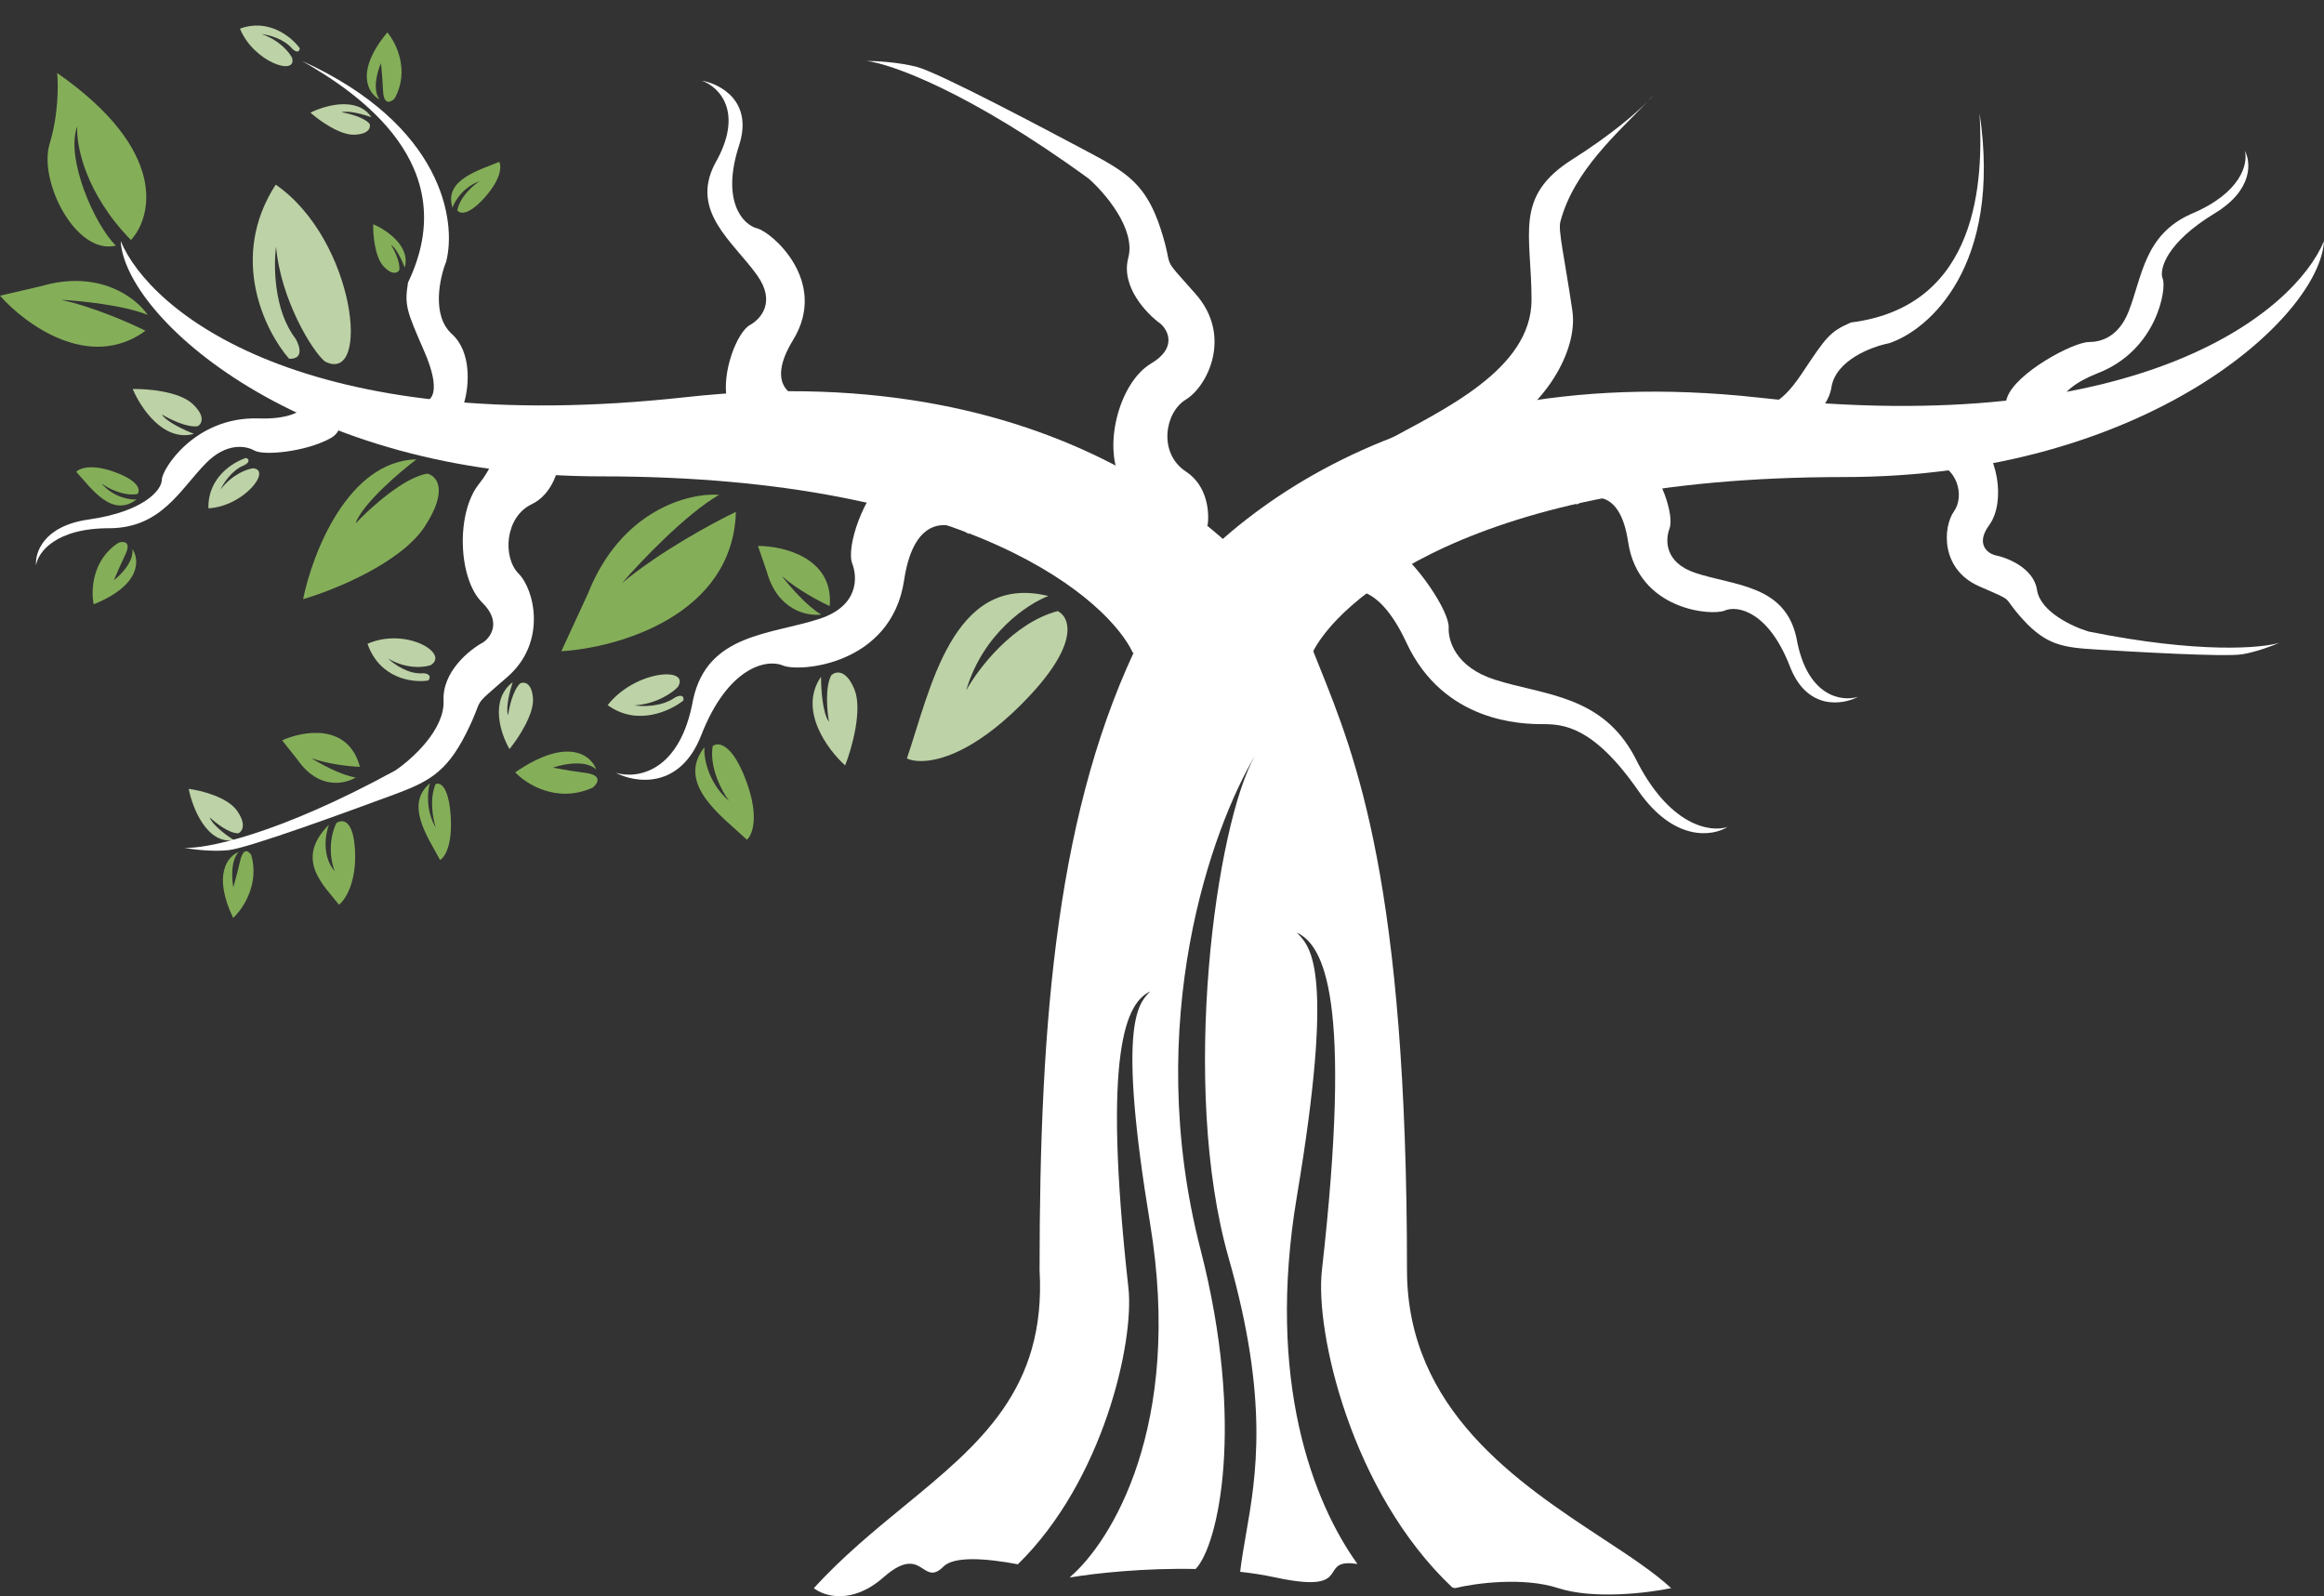 <svg width="182" height="125" viewBox="0 0 182 125" fill="none" xmlns="http://www.w3.org/2000/svg">
<rect x="0" y="0" width="182" height="125" fill="#333333" stroke="none"/>
<g clip-path="url(#clip0_199_3270)">
<path fill-rule="evenodd" clip-rule="evenodd" d="M70.799 117.966C76.715 113.111 81.951 108.813 81.412 99.463C81.412 79.717 82.785 63.13 89.405 49.815L94.953 45.395L102.382 49.815C102.67 50.575 102.98 51.343 103.302 52.146L103.303 52.147L103.303 52.147C106.202 59.355 110.186 69.259 110.186 99.463C110.186 110.42 118.914 116.158 125.522 120.502C127.644 121.896 129.548 123.148 130.873 124.382C129.087 124.758 124.818 125.285 122.034 124.382C119.251 123.479 115.483 124.006 113.947 124.382C113.89 124.367 113.818 124.348 113.73 124.325C105.824 116.865 102.978 104.312 103.522 99.498C105.936 78.124 103.667 74.04 101.561 73.04C101.595 73.077 101.63 73.114 101.666 73.152C102.677 74.224 104.506 76.164 101.561 93.712C99.14 108.137 102.829 117.645 106.305 122.489C104.934 122.28 104.691 122.66 104.423 123.08C104.043 123.676 103.612 124.351 99.843 123.536C98.973 123.348 98.058 123.206 97.122 123.103C97.227 122.173 97.394 121.219 97.572 120.196C98.371 115.615 99.406 109.675 96.22 98.523C92.371 85.051 95.24 64.466 98.289 59.181C98.34 59.097 98.389 59.015 98.438 58.936C98.389 59.014 98.339 59.096 98.289 59.181C94.947 64.783 89.413 79.988 94.019 97.865C97.528 111.483 95.432 121.024 93.633 122.883C89.657 122.796 85.82 123.208 83.857 123.536C83.836 123.529 83.814 123.522 83.792 123.516C86.995 120.79 92.688 111.696 90.063 95.796C87.52 80.394 89.1 78.692 89.974 77.751C89.992 77.731 90.01 77.711 90.028 77.692C90.04 77.679 90.052 77.666 90.063 77.653C88.245 78.53 86.286 82.114 88.371 100.874C88.837 105.068 86.421 115.948 79.714 122.513C77.248 122.048 74.721 121.858 73.89 122.689C73.155 123.424 72.757 123.166 72.288 122.863C71.676 122.467 70.944 121.993 69.188 123.536C66.706 125.717 64.518 125.009 63.734 124.382C65.983 121.919 68.445 119.899 70.799 117.966Z" fill="white"/>
<path d="M47.064 37.308C76.407 37.308 86.903 47.213 88.721 51.131L102.449 50.191C98.531 43.076 83.756 27.792 53.741 31.102C23.726 34.412 11.708 24.332 9.452 18.878C9.765 24.802 23.368 37.308 47.064 37.308Z" fill="white"/>
<path d="M144.387 37.362C115.045 37.362 104.549 47.295 102.731 51.225L89.002 50.282C92.92 43.146 107.696 27.818 137.711 31.138C167.726 34.457 179.743 24.348 182 18.878C181.687 24.819 168.083 37.362 144.387 37.362Z" fill="white"/>
<path d="M62.109 26.628C59.853 30.314 62.172 31.298 63.614 31.329C61.577 32.238 57.389 33.511 56.938 31.329C56.486 29.148 57.735 26.01 58.724 25.46C59.571 24.99 60.793 23.656 59.288 21.55C57.408 18.917 54.023 16.566 55.997 12.805C58.329 8.743 56.279 6.787 54.963 6.317C56.405 6.568 59.006 7.934 57.878 11.395C56.467 15.72 58.16 17.601 59.288 17.883C60.417 18.165 64.93 22.02 62.109 26.628Z" fill="white"/>
<path d="M4.475 5.717C13.151 11.757 11.943 16.956 10.255 18.801C6.647 15.103 5.949 11.321 6.051 9.892C5.105 12.422 7.432 17.642 9.077 19.238C5.932 19.999 3.003 14.173 3.882 11.28C4.586 8.966 4.57 6.607 4.475 5.717Z" fill="#85AE59"/>
<path d="M27.772 10.55C28.937 10.499 29.039 9.959 28.945 9.696C28.508 9.185 27.302 8.883 26.755 8.796C27.288 8.625 28.53 8.981 29.085 9.18C27.985 7.526 25.445 8.253 24.312 8.823C24.98 9.42 26.608 10.6 27.772 10.55Z" fill="#BDD2A6"/>
<path d="M30.035 20.854C30.73 21.604 31.149 21.366 31.271 21.154C31.365 20.572 30.883 19.595 30.631 19.179C31.047 19.439 31.514 20.471 31.695 20.955C32.177 19.281 30.25 17.995 29.227 17.561C29.207 18.347 29.341 20.104 30.035 20.854Z" fill="#85AE59"/>
<path d="M21.591 14.461C17.895 20.176 20.75 25.933 22.639 28.097C23.835 28.147 23.463 27.052 23.128 26.497C21.444 24.302 21.421 20.8 21.62 19.323C21.976 23.443 24.457 27.521 25.449 28.313C29.084 30.175 27.841 18.773 21.591 14.461Z" fill="#BDD2A6"/>
<path d="M18.792 2.246C21.049 1.405 22.86 2.921 23.483 3.783C23.416 4.217 23.059 3.99 22.89 3.823C22.241 3.031 21.019 2.724 20.489 2.67C21.903 3.149 22.671 4.115 22.877 4.539C23.272 6.002 19.859 4.857 18.792 2.246Z" fill="#BDD2A6"/>
<path d="M37.973 15.451C36.652 16.938 35.982 16.746 35.813 16.464C36.027 15.399 37.068 14.501 37.561 14.184C36.229 14.68 35.592 15.784 35.44 16.274C34.727 14.079 37.521 13.342 39.093 12.675C39.27 12.981 39.294 13.963 37.973 15.451Z" fill="#85AE59"/>
<path d="M20.228 32.772C24.204 32.895 24.593 31.111 24.291 30.204C25.612 31.155 27.77 33.315 25.828 34.353C23.886 35.392 20.656 35.706 19.913 35.282C19.277 34.919 17.745 34.622 16.116 36.289C14.08 38.372 12.654 41.292 8.673 41.371C4.327 41.333 2.964 43.286 2.826 44.267C2.73 43.284 3.412 41.193 6.917 40.692C11.298 40.067 12.672 38.362 12.677 37.562C12.682 36.763 15.258 32.619 20.228 32.772Z" fill="white"/>
<path d="M15.078 31.63C16.136 32.616 15.79 33.207 15.485 33.379C14.654 33.508 13.268 32.821 12.679 32.461C13.043 33.051 14.508 33.718 15.195 33.977C12.8 34.648 10.997 31.916 10.395 30.466C11.515 30.442 14.019 30.643 15.078 31.63Z" fill="#BDD2A6"/>
<path d="M16.324 39.813C16.251 37.405 18.266 36.175 19.283 35.861C19.673 36.063 19.344 36.329 19.131 36.436C18.173 36.797 17.491 37.856 17.27 38.341C18.176 37.154 19.337 36.737 19.805 36.677C21.318 36.772 19.14 39.639 16.324 39.813Z" fill="#BDD2A6"/>
<path d="M9.075 37.004C10.966 37.718 10.989 38.427 10.763 38.693C9.641 38.88 8.422 38.218 7.953 37.862C8.866 38.952 10.161 39.154 10.694 39.119C8.748 40.607 7.132 38.211 5.974 36.955C6.22 36.674 7.184 36.289 9.075 37.004Z" fill="#85AE59"/>
<path d="M10.368 42.996C10.504 43.967 9.458 45.031 8.918 45.441C9.546 43.989 9.247 44.667 9.829 43.406C10.294 42.397 9.671 42.379 9.301 42.496C7.198 43.832 7.117 46.274 7.339 47.328C11.089 45.815 10.921 43.81 10.368 42.996Z" fill="#85AE59"/>
<path d="M164.308 29.217C160.603 30.664 160.945 32.457 161.579 33.173C159.99 32.817 156.468 33.242 157.176 31.157C157.834 29.217 162.348 26.785 163.613 26.785C164.345 26.785 165.866 26.54 166.71 24.368C167.765 21.653 167.93 18.407 171.561 16.772C175.574 15.102 176.06 12.771 175.802 11.814C176.277 12.68 176.47 14.872 173.442 16.708C169.659 19.002 169.064 21.11 169.373 21.847C169.682 22.584 168.939 27.407 164.308 29.217Z" fill="white"/>
<path d="M29.722 7.788C29.142 6.997 29.558 5.565 29.839 4.948C29.975 6.524 29.917 5.785 30.003 7.171C30.072 8.28 30.628 8 30.898 7.722C32.116 5.548 31.029 3.36 30.334 2.537C27.75 5.648 28.849 7.334 29.722 7.788Z" fill="#85AE59"/>
<path d="M70.803 45.443C71.6 40.113 74.526 40.822 75.89 41.842C74.712 39.448 71.822 35.122 69.69 36.973C67.559 38.823 66.256 42.869 66.743 44.14C67.16 45.227 67.248 47.451 64.198 48.459C60.386 49.718 55.397 49.597 54.279 54.796C53.256 60.556 49.818 61.015 48.226 60.524C49.762 61.325 53.25 61.857 54.918 57.577C57.003 52.226 60.051 51.582 61.32 52.123C62.589 52.664 69.806 52.104 70.803 45.443Z" fill="white"/>
<path d="M66.912 53.99C66.255 52.382 65.434 52.577 65.105 52.875C64.596 53.811 64.77 55.699 64.921 56.525C64.41 55.881 64.294 53.908 64.3 53.002C62.493 55.59 64.805 58.711 66.186 59.948C66.702 58.632 67.569 55.599 66.912 53.99Z" fill="#BDD2A6"/>
<path d="M60.056 44.788C60.891 47.814 63.241 48.277 64.312 48.131C63.204 47.497 61.796 45.858 61.231 45.118C62.45 46.194 64.236 47.133 64.977 47.467C65.303 43.694 61.366 42.755 59.357 42.757L60.056 44.788Z" fill="#85AE59"/>
<path d="M46.024 46.534C48.64 39.901 53.978 38.581 56.32 38.751C53.699 40.267 50.159 43.991 48.716 45.663C51.696 43.178 55.899 40.912 57.629 40.09C57.404 48.175 48.422 50.735 43.96 51.004L46.024 46.534Z" fill="#85AE59"/>
<path d="M3.214 22.413C7.799 21.071 10.691 23.353 11.564 24.662C9.684 23.898 6.259 23.556 4.781 23.48C7.321 24.035 10.248 25.328 11.394 25.905C7.023 29.109 1.977 25.409 0 23.158L3.214 22.413Z" fill="#85AE59"/>
<path d="M47.589 55.223C49.882 56.906 52.499 55.684 53.52 54.862C53.598 54.333 53.108 54.489 52.853 54.634C51.828 55.364 50.316 55.347 49.688 55.248C51.481 55.121 52.705 54.222 53.093 53.789C54.066 52.191 49.741 52.484 47.589 55.223Z" fill="#BDD2A6"/>
<path d="M58.401 61.066C57.3 58.172 56.217 58.107 55.813 58.436C55.532 60.126 56.551 62.001 57.096 62.727C55.427 61.297 55.112 59.328 55.163 58.523C52.901 61.403 56.568 63.954 58.491 65.763C58.919 65.403 59.501 63.96 58.401 61.066Z" fill="#85AE59"/>
<path d="M27.803 66.642C27.685 64.123 26.776 64.144 26.337 64.47C25.617 66.01 25.955 67.619 26.214 68.231C25.193 67.069 25.484 65.323 25.756 64.596C23.003 67.35 25.414 69.373 26.545 70.857C27.014 70.502 27.922 69.162 27.803 66.642Z" fill="#85AE59"/>
<path d="M80.009 55.141C84.637 50.499 83.82 48.351 82.833 47.858C79.327 48.787 76.594 52.384 75.667 54.067C76.975 49.602 80.501 47.282 82.1 46.679C74.574 44.819 72.839 54.117 71.02 59.403C72.088 59.916 75.38 59.782 80.009 55.141Z" fill="#BDD2A6"/>
<path d="M46.694 60.264C45.85 59.482 44.078 59.845 43.297 60.125C45.148 60.446 44.28 60.302 45.913 60.543C47.22 60.736 46.795 61.385 46.419 61.685C43.632 62.948 41.211 61.413 40.348 60.487C44.477 57.659 46.299 59.16 46.694 60.264Z" fill="#85AE59"/>
<path d="M127.504 42.445C126.868 38.16 124.534 38.729 123.446 39.55C124.386 37.624 126.692 34.145 128.392 35.634C130.092 37.122 131.132 40.376 130.743 41.398C130.411 42.272 130.34 44.061 132.773 44.871C135.815 45.883 139.795 45.787 140.687 49.967C141.503 54.599 144.246 54.969 145.516 54.574C144.291 55.218 141.508 55.646 140.177 52.204C138.514 47.901 136.082 47.382 135.07 47.818C134.057 48.253 128.299 47.802 127.504 42.445Z" fill="white"/>
<path d="M92.873 36.932C94.603 38.06 94.722 40.223 94.566 41.163C87.795 41.633 89.488 40.411 87.889 37.778C86.291 35.145 87.607 29.974 90.146 28.469C92.177 27.265 91.494 25.899 90.898 25.366C89.801 24.582 87.757 22.451 88.359 20.194C88.961 17.937 86.541 15.117 85.256 13.988C75.853 7.143 69.741 4.992 67.86 4.773C68.581 4.773 70.38 4.867 71.81 5.243C73.596 5.713 82.247 10.321 85.256 11.919C88.265 13.518 89.77 14.458 90.898 17.937C92.027 21.417 90.71 19.724 93.625 23.015C96.54 26.306 94.566 30.256 92.873 31.29C91.18 32.324 90.71 35.521 92.873 36.932Z" fill="white"/>
<path d="M151.32 36.215C149.768 35.984 149.033 34.549 148.859 33.861C153.456 31.441 152.64 32.798 154.552 34.093C156.465 35.389 157.103 39.316 155.78 41.127C154.721 42.576 155.611 43.293 156.189 43.471C157.193 43.664 159.266 44.48 159.525 46.202C159.784 47.924 162.328 49.093 163.567 49.462C172.212 51.203 177.139 50.77 178.521 50.336C178.016 50.56 176.729 51.054 175.615 51.241C174.223 51.475 166.779 51.024 164.191 50.87C161.603 50.715 160.267 50.542 158.428 48.525C156.59 46.508 158.021 47.251 154.989 45.916C151.956 44.581 152.148 41.282 153.021 40.053C153.893 38.825 153.259 36.504 151.32 36.215Z" fill="white"/>
<path d="M41.739 54.694C41.645 53.433 41.031 53.386 40.736 53.521C40.173 54.057 39.871 55.404 39.79 56.011C39.58 55.452 39.942 54.057 40.15 53.43C38.316 54.825 39.219 57.501 39.9 58.664C40.553 57.866 41.834 55.955 41.739 54.694Z" fill="#BDD2A6"/>
<path d="M33.274 41.222C35.151 38.339 34.186 37.27 33.469 37.096C31.647 37.37 28.956 39.813 27.839 41.001C28.387 39.457 31.255 37.006 32.62 35.974C27.255 36.104 24.463 43.33 23.738 46.926C26.135 46.226 31.398 44.104 33.274 41.222Z" fill="#85AE59"/>
<path d="M18.58 63.517C19.332 64.609 18.95 65.136 18.665 65.263C17.939 65.28 16.864 64.434 16.418 64.009C16.639 64.628 17.784 65.463 18.328 65.804C16.193 66.142 15.07 63.263 14.776 61.781C15.731 61.904 17.829 62.424 18.58 63.517Z" fill="#BDD2A6"/>
<path d="M23.312 59.516C24.956 61.874 27.025 61.412 27.855 60.887C26.747 60.739 25.075 59.815 24.377 59.372C25.716 59.869 27.475 60.035 28.187 60.056C27.255 56.609 23.737 57.239 22.095 57.985L23.312 59.516Z" fill="#85AE59"/>
<path d="M28.778 50.423C29.751 53.184 32.362 53.489 33.546 53.296C33.859 52.858 33.404 52.735 33.138 52.728C31.995 52.837 30.832 52.006 30.393 51.577C31.843 52.43 33.22 52.276 33.728 52.093C35.244 51.17 31.753 49.103 28.778 50.423Z" fill="#BDD2A6"/>
<path d="M35.292 63.868C35.127 61.514 34.435 61.25 34.11 61.413C33.607 62.603 33.914 64.189 34.13 64.833C33.317 63.446 33.486 61.931 33.672 61.347C31.656 63.019 33.554 65.633 34.461 67.351C34.807 67.171 35.459 66.222 35.292 63.868Z" fill="#85AE59"/>
<path d="M18.693 66.733C18.054 67.401 18.149 68.848 18.276 69.488C18.679 67.992 18.494 68.694 18.82 67.373C19.08 66.315 19.504 66.675 19.684 66.986C20.327 69.277 19.002 71.21 18.259 71.891C16.622 68.477 17.866 67.03 18.693 66.733Z" fill="#85AE59"/>
<path d="M41.635 39.493C43.319 38.687 43.813 36.625 43.85 35.695C38.152 34.15 39.376 35.599 37.531 37.875C35.687 40.15 35.872 45.339 37.767 47.197C39.284 48.682 38.452 49.887 37.846 50.304C36.766 50.881 34.633 52.602 34.737 54.87C34.841 57.139 32.261 59.463 30.958 60.342C21.68 65.411 16.067 66.494 14.421 66.401C15.037 66.518 16.591 66.718 17.88 66.586C19.492 66.422 27.721 63.385 30.582 62.332C33.443 61.28 34.899 60.618 36.496 57.452C38.092 54.286 36.66 55.702 39.748 53.006C42.837 50.309 41.868 46.191 40.61 44.922C39.352 43.654 39.531 40.502 41.635 39.493Z" fill="white"/>
<path d="M110.136 50.321C107.805 45.304 105.346 45.934 104.408 46.876C104.764 44.64 106.102 40.611 108.604 42.375C111.107 44.14 113.514 47.958 113.451 49.146C113.397 50.163 113.985 52.252 117.074 53.235C120.934 54.465 125.453 54.412 128.037 59.311C130.703 64.736 133.981 65.209 135.287 64.767C134.126 65.502 131.1 65.959 128.29 61.917C124.777 56.863 122.421 56.714 120.804 56.714C119.187 56.714 113.049 56.593 110.136 50.321Z" fill="white"/>
<path d="M35.383 26.154C36.971 27.585 36.707 30.269 36.376 31.432C35.582 34.581 33.939 32.744 33.217 31.432C33.789 31.432 34.589 30.645 33.217 27.496C31.845 24.347 31.663 23.917 31.953 22.128C36.376 12.914 28.043 7.278 23.65 4.773C34.697 9.783 35.774 17.357 34.932 20.518C34.42 21.8 33.795 24.722 35.383 26.154Z" fill="white"/>
<path d="M143.428 30.323C143.088 32.434 140.689 33.667 139.533 34.02C136.456 35.061 137.109 32.684 137.819 31.366C138.129 31.846 139.225 32.092 141.126 29.231C143.028 26.371 143.29 25.985 144.95 25.258C155.09 23.976 155.305 13.918 155.027 8.869C156.81 20.867 151.031 25.88 147.919 26.887C146.564 27.153 143.769 28.212 143.428 30.323Z" fill="white"/>
<path d="M119.939 23.485C119.939 28.939 112.981 32.105 108.467 34.581C108.467 37.214 114.109 35.427 116.742 34.111C120.88 32.042 123.606 27.529 123.136 24.331C122.526 20.182 122.008 18.031 122.196 17.373C123.246 13.345 126.768 10.338 129.045 7.932C129.259 7.716 129.421 7.539 129.53 7.406C129.377 7.578 129.215 7.753 129.045 7.932C128.102 8.884 126.142 10.582 123.136 12.483C118.529 15.399 119.939 18.306 119.939 23.485Z" fill="white"/>
</g>
<defs>
<clipPath id="clip0_199_3270">
<rect width="182" height="125" fill="white"/>
</clipPath>
</defs>
</svg>
